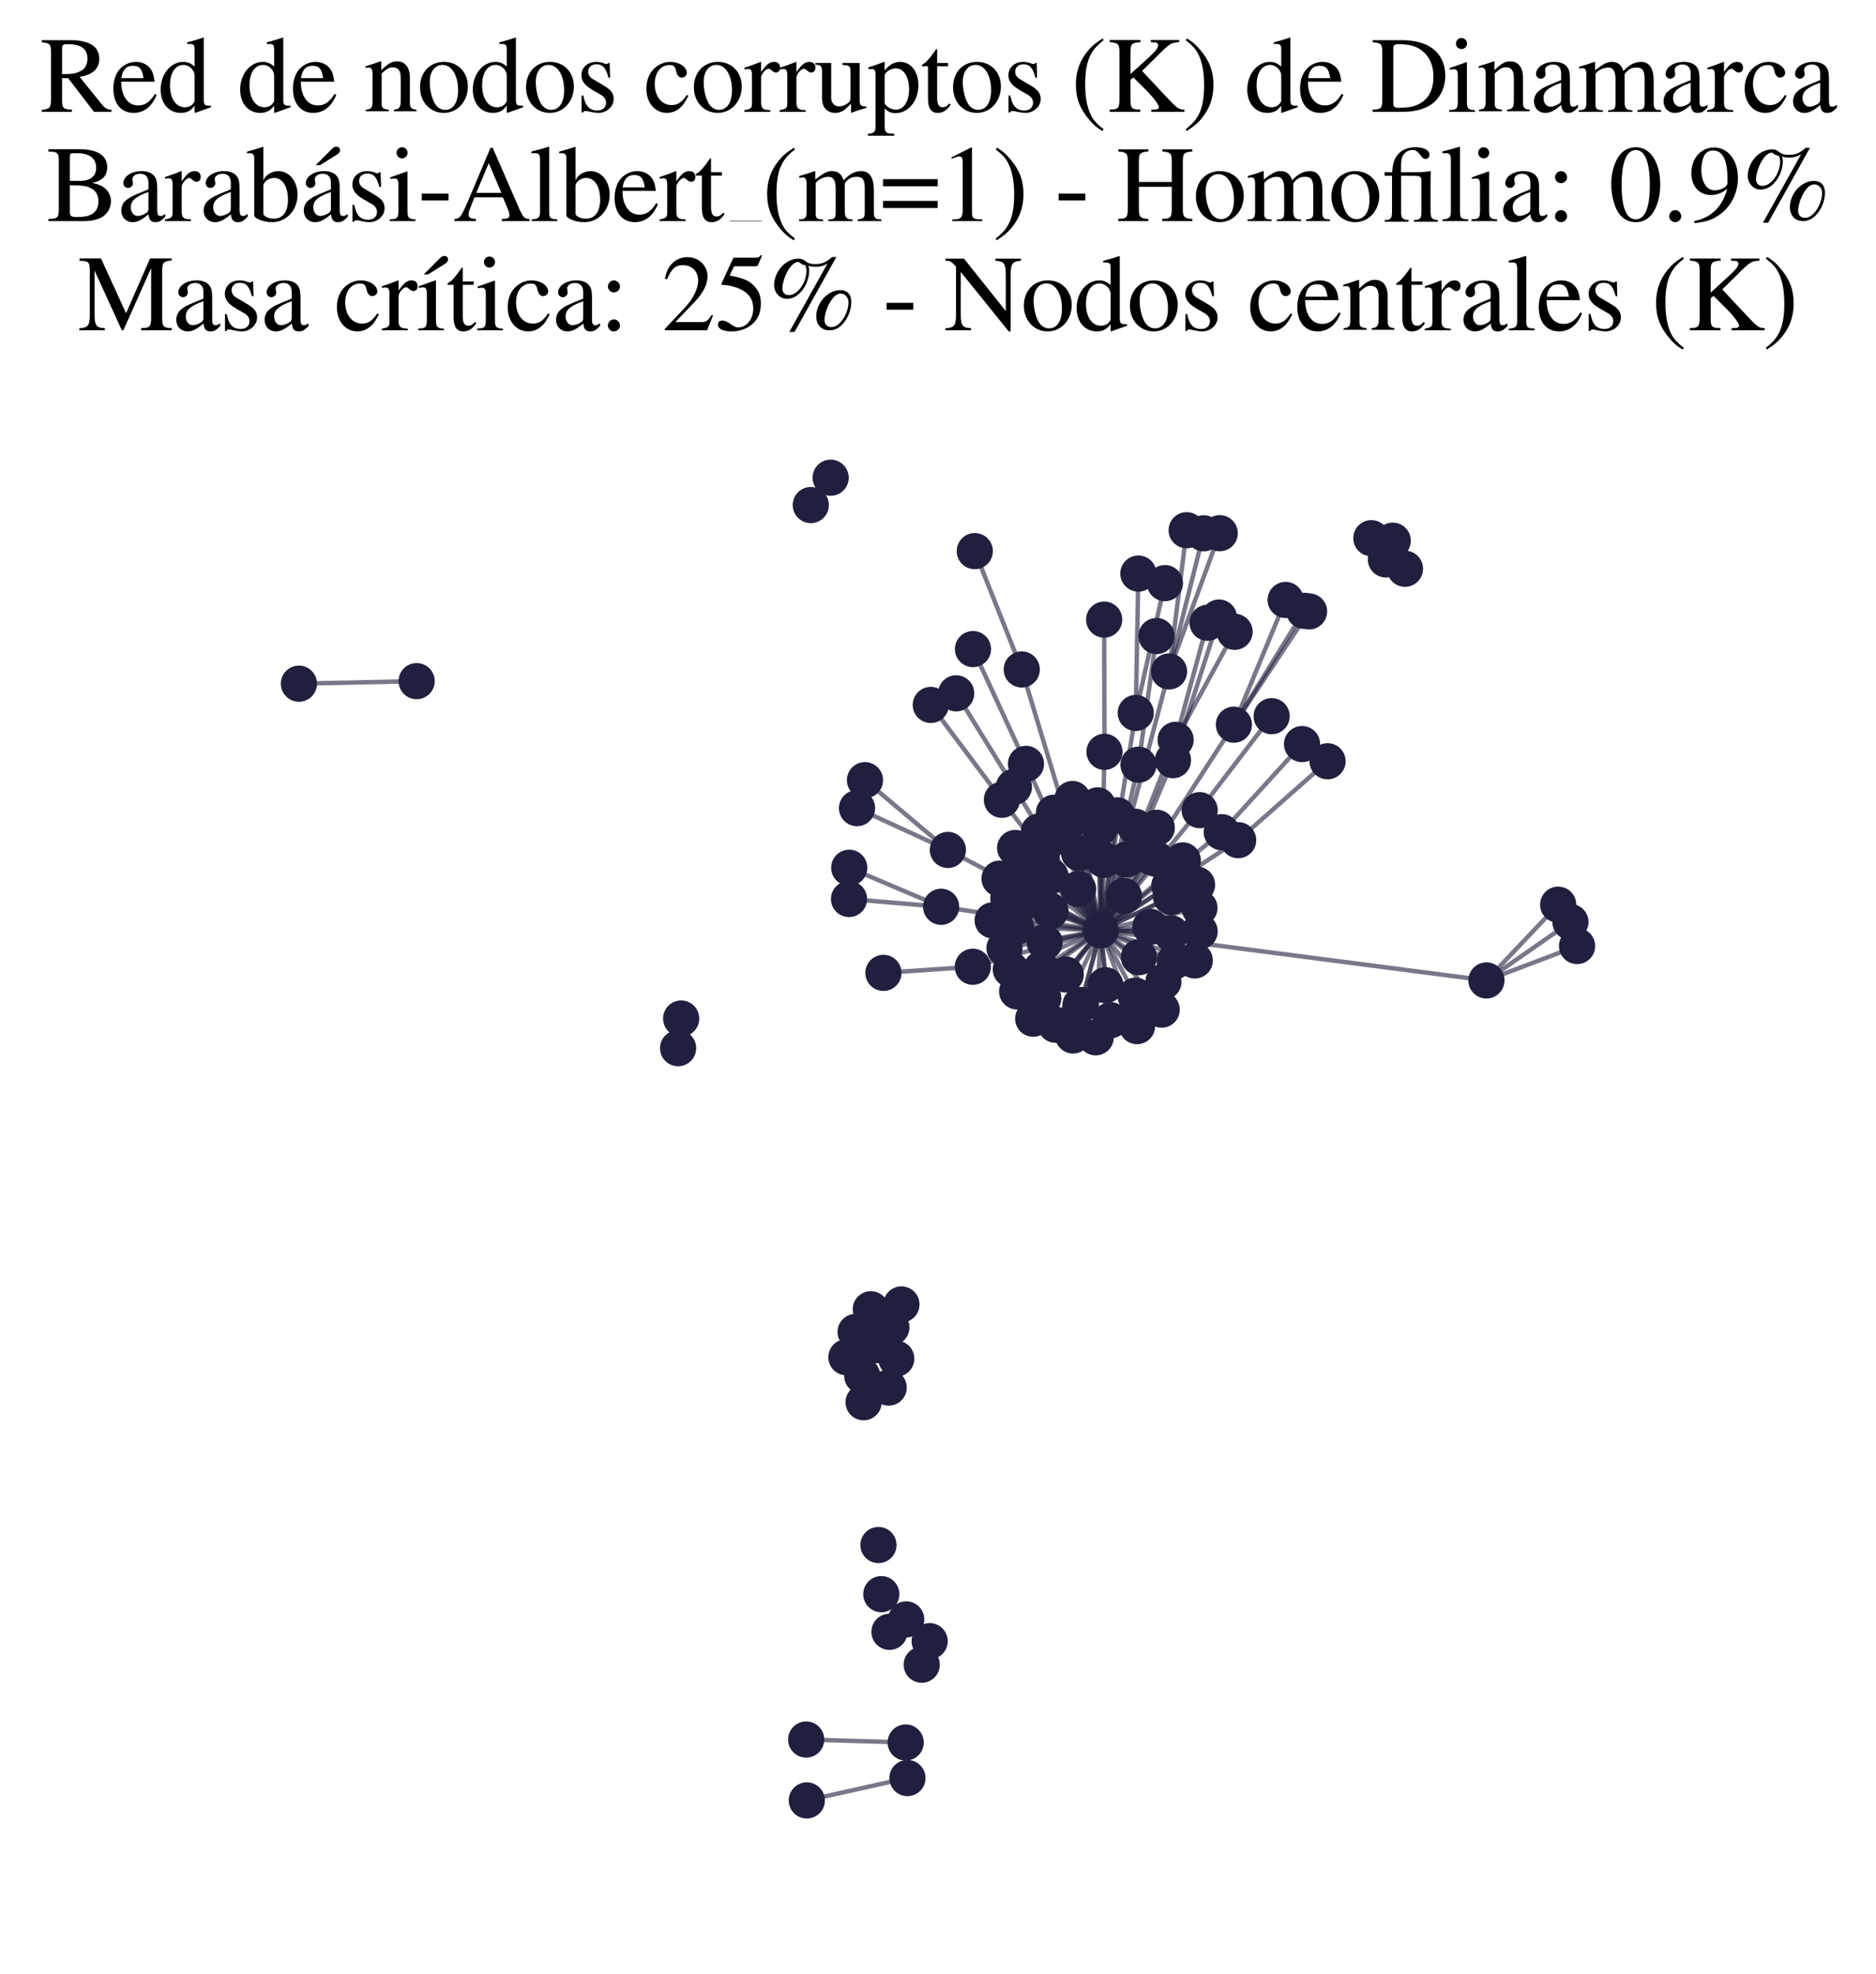 <?xml version="1.0" encoding="utf-8" standalone="no"?>
<!DOCTYPE svg PUBLIC "-//W3C//DTD SVG 1.1//EN"
  "http://www.w3.org/Graphics/SVG/1.1/DTD/svg11.dtd">
<svg xmlns:xlink="http://www.w3.org/1999/xlink" width="169.215pt" height="177.988pt" viewBox="0 0 169.215 177.988" xmlns="http://www.w3.org/2000/svg" version="1.1">
 <defs>
  <style type="text/css">*{stroke-linejoin: round; stroke-linecap: butt}</style>
 </defs>
 <g id="figure_1">
  <g id="patch_1">
   <path d="M 0 177.988 
L 169.215 177.988 
L 169.215 -0 
L 0 -0 
z
" style="fill: #ffffff"/>
  </g>
  <g id="axes_1">
   <g id="LineCollection_1">
    <path d="M 99.283 83.903 
L 92.355 78.407 
" clip-path="url(#p8b43ca7b6d)" style="fill: none; stroke: #201f3d; stroke-opacity: 0.6; stroke-width: 0.4"/>
    <path d="M 99.283 83.903 
L 93.716 74.99 
" clip-path="url(#p8b43ca7b6d)" style="fill: none; stroke: #201f3d; stroke-opacity: 0.6; stroke-width: 0.4"/>
    <path d="M 99.283 83.903 
L 92.543 68.888 
" clip-path="url(#p8b43ca7b6d)" style="fill: none; stroke: #201f3d; stroke-opacity: 0.6; stroke-width: 0.4"/>
    <path d="M 99.283 83.903 
L 96.792 93.378 
" clip-path="url(#p8b43ca7b6d)" style="fill: none; stroke: #201f3d; stroke-opacity: 0.6; stroke-width: 0.4"/>
    <path d="M 99.283 83.903 
L 99.59 77.55 
" clip-path="url(#p8b43ca7b6d)" style="fill: none; stroke: #201f3d; stroke-opacity: 0.6; stroke-width: 0.4"/>
    <path d="M 99.283 83.903 
L 102.561 92.535 
" clip-path="url(#p8b43ca7b6d)" style="fill: none; stroke: #201f3d; stroke-opacity: 0.6; stroke-width: 0.4"/>
    <path d="M 99.283 83.903 
L 84.89 81.773 
" clip-path="url(#p8b43ca7b6d)" style="fill: none; stroke: #201f3d; stroke-opacity: 0.6; stroke-width: 0.4"/>
    <path d="M 99.283 83.903 
L 107.976 79.783 
" clip-path="url(#p8b43ca7b6d)" style="fill: none; stroke: #201f3d; stroke-opacity: 0.6; stroke-width: 0.4"/>
    <path d="M 99.283 83.903 
L 105.445 60.552 
" clip-path="url(#p8b43ca7b6d)" style="fill: none; stroke: #201f3d; stroke-opacity: 0.6; stroke-width: 0.4"/>
    <path d="M 99.283 83.903 
L 99.711 88.847 
" clip-path="url(#p8b43ca7b6d)" style="fill: none; stroke: #201f3d; stroke-opacity: 0.6; stroke-width: 0.4"/>
    <path d="M 99.283 83.903 
L 111.684 75.767 
" clip-path="url(#p8b43ca7b6d)" style="fill: none; stroke: #201f3d; stroke-opacity: 0.6; stroke-width: 0.4"/>
    <path d="M 99.283 83.903 
L 102.692 68.958 
" clip-path="url(#p8b43ca7b6d)" style="fill: none; stroke: #201f3d; stroke-opacity: 0.6; stroke-width: 0.4"/>
    <path d="M 99.283 83.903 
L 99.624 67.799 
" clip-path="url(#p8b43ca7b6d)" style="fill: none; stroke: #201f3d; stroke-opacity: 0.6; stroke-width: 0.4"/>
    <path d="M 99.283 83.903 
L 93.93 87.369 
" clip-path="url(#p8b43ca7b6d)" style="fill: none; stroke: #201f3d; stroke-opacity: 0.6; stroke-width: 0.4"/>
    <path d="M 99.283 83.903 
L 102.444 64.295 
" clip-path="url(#p8b43ca7b6d)" style="fill: none; stroke: #201f3d; stroke-opacity: 0.6; stroke-width: 0.4"/>
    <path d="M 99.283 83.903 
L 111.297 65.35 
" clip-path="url(#p8b43ca7b6d)" style="fill: none; stroke: #201f3d; stroke-opacity: 0.6; stroke-width: 0.4"/>
    <path d="M 99.283 83.903 
L 105.636 84.161 
" clip-path="url(#p8b43ca7b6d)" style="fill: none; stroke: #201f3d; stroke-opacity: 0.6; stroke-width: 0.4"/>
    <path d="M 99.283 83.903 
L 106.042 66.716 
" clip-path="url(#p8b43ca7b6d)" style="fill: none; stroke: #201f3d; stroke-opacity: 0.6; stroke-width: 0.4"/>
    <path d="M 99.283 83.903 
L 90.37 72.125 
" clip-path="url(#p8b43ca7b6d)" style="fill: none; stroke: #201f3d; stroke-opacity: 0.6; stroke-width: 0.4"/>
    <path d="M 99.283 83.903 
L 108.21 73.059 
" clip-path="url(#p8b43ca7b6d)" style="fill: none; stroke: #201f3d; stroke-opacity: 0.6; stroke-width: 0.4"/>
    <path d="M 99.283 83.903 
L 105.47 79.88 
" clip-path="url(#p8b43ca7b6d)" style="fill: none; stroke: #201f3d; stroke-opacity: 0.6; stroke-width: 0.4"/>
    <path d="M 99.283 83.903 
L 103.784 77.266 
" clip-path="url(#p8b43ca7b6d)" style="fill: none; stroke: #201f3d; stroke-opacity: 0.6; stroke-width: 0.4"/>
    <path d="M 99.283 83.903 
L 96.131 87.882 
" clip-path="url(#p8b43ca7b6d)" style="fill: none; stroke: #201f3d; stroke-opacity: 0.6; stroke-width: 0.4"/>
    <path d="M 99.283 83.903 
L 92.163 60.373 
" clip-path="url(#p8b43ca7b6d)" style="fill: none; stroke: #201f3d; stroke-opacity: 0.6; stroke-width: 0.4"/>
    <path d="M 99.283 83.903 
L 107.768 86.613 
" clip-path="url(#p8b43ca7b6d)" style="fill: none; stroke: #201f3d; stroke-opacity: 0.6; stroke-width: 0.4"/>
    <path d="M 99.283 83.903 
L 105.802 68.553 
" clip-path="url(#p8b43ca7b6d)" style="fill: none; stroke: #201f3d; stroke-opacity: 0.6; stroke-width: 0.4"/>
    <path d="M 99.283 83.903 
L 93.194 91.866 
" clip-path="url(#p8b43ca7b6d)" style="fill: none; stroke: #201f3d; stroke-opacity: 0.6; stroke-width: 0.4"/>
    <path d="M 99.283 83.903 
L 102.728 86.32 
" clip-path="url(#p8b43ca7b6d)" style="fill: none; stroke: #201f3d; stroke-opacity: 0.6; stroke-width: 0.4"/>
    <path d="M 99.283 83.903 
L 134.076 88.416 
" clip-path="url(#p8b43ca7b6d)" style="fill: none; stroke: #201f3d; stroke-opacity: 0.6; stroke-width: 0.4"/>
    <path d="M 99.283 83.903 
L 104.941 88.53 
" clip-path="url(#p8b43ca7b6d)" style="fill: none; stroke: #201f3d; stroke-opacity: 0.6; stroke-width: 0.4"/>
    <path d="M 99.283 83.903 
L 87.75 87.182 
" clip-path="url(#p8b43ca7b6d)" style="fill: none; stroke: #201f3d; stroke-opacity: 0.6; stroke-width: 0.4"/>
    <path d="M 99.283 83.903 
L 91.176 87.426 
" clip-path="url(#p8b43ca7b6d)" style="fill: none; stroke: #201f3d; stroke-opacity: 0.6; stroke-width: 0.4"/>
    <path d="M 99.283 83.903 
L 89.537 82.996 
" clip-path="url(#p8b43ca7b6d)" style="fill: none; stroke: #201f3d; stroke-opacity: 0.6; stroke-width: 0.4"/>
    <path d="M 99.283 83.903 
L 91.457 70.961 
" clip-path="url(#p8b43ca7b6d)" style="fill: none; stroke: #201f3d; stroke-opacity: 0.6; stroke-width: 0.4"/>
    <path d="M 99.283 83.903 
L 90.158 79.234 
" clip-path="url(#p8b43ca7b6d)" style="fill: none; stroke: #201f3d; stroke-opacity: 0.6; stroke-width: 0.4"/>
    <path d="M 99.283 83.903 
L 100.18 92.002 
" clip-path="url(#p8b43ca7b6d)" style="fill: none; stroke: #201f3d; stroke-opacity: 0.6; stroke-width: 0.4"/>
    <path d="M 99.283 83.903 
L 92.902 81.191 
" clip-path="url(#p8b43ca7b6d)" style="fill: none; stroke: #201f3d; stroke-opacity: 0.6; stroke-width: 0.4"/>
    <path d="M 99.283 83.903 
L 94.225 84.975 
" clip-path="url(#p8b43ca7b6d)" style="fill: none; stroke: #201f3d; stroke-opacity: 0.6; stroke-width: 0.4"/>
    <path d="M 99.283 83.903 
L 93.976 77.108 
" clip-path="url(#p8b43ca7b6d)" style="fill: none; stroke: #201f3d; stroke-opacity: 0.6; stroke-width: 0.4"/>
    <path d="M 99.283 83.903 
L 85.498 76.647 
" clip-path="url(#p8b43ca7b6d)" style="fill: none; stroke: #201f3d; stroke-opacity: 0.6; stroke-width: 0.4"/>
    <path d="M 99.283 83.903 
L 91.745 89.407 
" clip-path="url(#p8b43ca7b6d)" style="fill: none; stroke: #201f3d; stroke-opacity: 0.6; stroke-width: 0.4"/>
    <path d="M 99.283 83.903 
L 110.203 75.047 
" clip-path="url(#p8b43ca7b6d)" style="fill: none; stroke: #201f3d; stroke-opacity: 0.6; stroke-width: 0.4"/>
    <path d="M 99.283 83.903 
L 103.762 83.584 
" clip-path="url(#p8b43ca7b6d)" style="fill: none; stroke: #201f3d; stroke-opacity: 0.6; stroke-width: 0.4"/>
    <path d="M 99.283 83.903 
L 99.203 74.676 
" clip-path="url(#p8b43ca7b6d)" style="fill: none; stroke: #201f3d; stroke-opacity: 0.6; stroke-width: 0.4"/>
    <path d="M 99.283 83.903 
L 104.339 74.649 
" clip-path="url(#p8b43ca7b6d)" style="fill: none; stroke: #201f3d; stroke-opacity: 0.6; stroke-width: 0.4"/>
    <path d="M 99.283 83.903 
L 90.604 85.508 
" clip-path="url(#p8b43ca7b6d)" style="fill: none; stroke: #201f3d; stroke-opacity: 0.6; stroke-width: 0.4"/>
    <path d="M 99.283 83.903 
L 106.69 77.59 
" clip-path="url(#p8b43ca7b6d)" style="fill: none; stroke: #201f3d; stroke-opacity: 0.6; stroke-width: 0.4"/>
    <path d="M 99.283 83.903 
L 94.758 82.153 
" clip-path="url(#p8b43ca7b6d)" style="fill: none; stroke: #201f3d; stroke-opacity: 0.6; stroke-width: 0.4"/>
    <path d="M 99.283 83.903 
L 96.739 72.052 
" clip-path="url(#p8b43ca7b6d)" style="fill: none; stroke: #201f3d; stroke-opacity: 0.6; stroke-width: 0.4"/>
    <path d="M 99.283 83.903 
L 100.769 73.528 
" clip-path="url(#p8b43ca7b6d)" style="fill: none; stroke: #201f3d; stroke-opacity: 0.6; stroke-width: 0.4"/>
    <path d="M 99.283 83.903 
L 95.925 75.459 
" clip-path="url(#p8b43ca7b6d)" style="fill: none; stroke: #201f3d; stroke-opacity: 0.6; stroke-width: 0.4"/>
    <path d="M 99.283 83.903 
L 97.333 76.93 
" clip-path="url(#p8b43ca7b6d)" style="fill: none; stroke: #201f3d; stroke-opacity: 0.6; stroke-width: 0.4"/>
    <path d="M 99.283 83.903 
L 105.954 86.687 
" clip-path="url(#p8b43ca7b6d)" style="fill: none; stroke: #201f3d; stroke-opacity: 0.6; stroke-width: 0.4"/>
    <path d="M 99.283 83.903 
L 104.24 77.442 
" clip-path="url(#p8b43ca7b6d)" style="fill: none; stroke: #201f3d; stroke-opacity: 0.6; stroke-width: 0.4"/>
    <path d="M 99.283 83.903 
L 99.006 72.629 
" clip-path="url(#p8b43ca7b6d)" style="fill: none; stroke: #201f3d; stroke-opacity: 0.6; stroke-width: 0.4"/>
    <path d="M 99.283 83.903 
L 108.192 81.875 
" clip-path="url(#p8b43ca7b6d)" style="fill: none; stroke: #201f3d; stroke-opacity: 0.6; stroke-width: 0.4"/>
    <path d="M 99.283 83.903 
L 95.22 92.411 
" clip-path="url(#p8b43ca7b6d)" style="fill: none; stroke: #201f3d; stroke-opacity: 0.6; stroke-width: 0.4"/>
    <path d="M 99.283 83.903 
L 97.461 90.627 
" clip-path="url(#p8b43ca7b6d)" style="fill: none; stroke: #201f3d; stroke-opacity: 0.6; stroke-width: 0.4"/>
    <path d="M 99.283 83.903 
L 102.387 74.549 
" clip-path="url(#p8b43ca7b6d)" style="fill: none; stroke: #201f3d; stroke-opacity: 0.6; stroke-width: 0.4"/>
    <path d="M 99.283 83.903 
L 90.953 81.008 
" clip-path="url(#p8b43ca7b6d)" style="fill: none; stroke: #201f3d; stroke-opacity: 0.6; stroke-width: 0.4"/>
    <path d="M 99.283 83.903 
L 104.784 91.049 
" clip-path="url(#p8b43ca7b6d)" style="fill: none; stroke: #201f3d; stroke-opacity: 0.6; stroke-width: 0.4"/>
    <path d="M 99.283 83.903 
L 91.566 76.469 
" clip-path="url(#p8b43ca7b6d)" style="fill: none; stroke: #201f3d; stroke-opacity: 0.6; stroke-width: 0.4"/>
    <path d="M 99.283 83.903 
L 105.63 80.891 
" clip-path="url(#p8b43ca7b6d)" style="fill: none; stroke: #201f3d; stroke-opacity: 0.6; stroke-width: 0.4"/>
    <path d="M 99.283 83.903 
L 95.066 73.29 
" clip-path="url(#p8b43ca7b6d)" style="fill: none; stroke: #201f3d; stroke-opacity: 0.6; stroke-width: 0.4"/>
    <path d="M 99.283 83.903 
L 101.382 80.802 
" clip-path="url(#p8b43ca7b6d)" style="fill: none; stroke: #201f3d; stroke-opacity: 0.6; stroke-width: 0.4"/>
    <path d="M 99.283 83.903 
L 97.249 80.172 
" clip-path="url(#p8b43ca7b6d)" style="fill: none; stroke: #201f3d; stroke-opacity: 0.6; stroke-width: 0.4"/>
    <path d="M 99.283 83.903 
L 94.757 79.011 
" clip-path="url(#p8b43ca7b6d)" style="fill: none; stroke: #201f3d; stroke-opacity: 0.6; stroke-width: 0.4"/>
    <path d="M 99.283 83.903 
L 102.422 89.788 
" clip-path="url(#p8b43ca7b6d)" style="fill: none; stroke: #201f3d; stroke-opacity: 0.6; stroke-width: 0.4"/>
    <path d="M 99.283 83.903 
L 97.277 73.594 
" clip-path="url(#p8b43ca7b6d)" style="fill: none; stroke: #201f3d; stroke-opacity: 0.6; stroke-width: 0.4"/>
    <path d="M 99.283 83.903 
L 108.208 83.995 
" clip-path="url(#p8b43ca7b6d)" style="fill: none; stroke: #201f3d; stroke-opacity: 0.6; stroke-width: 0.4"/>
    <path d="M 99.283 83.903 
L 101.631 77.507 
" clip-path="url(#p8b43ca7b6d)" style="fill: none; stroke: #201f3d; stroke-opacity: 0.6; stroke-width: 0.4"/>
    <path d="M 99.283 83.903 
L 94.104 90.02 
" clip-path="url(#p8b43ca7b6d)" style="fill: none; stroke: #201f3d; stroke-opacity: 0.6; stroke-width: 0.4"/>
    <path d="M 99.283 83.903 
L 91.646 83.612 
" clip-path="url(#p8b43ca7b6d)" style="fill: none; stroke: #201f3d; stroke-opacity: 0.6; stroke-width: 0.4"/>
    <path d="M 99.283 83.903 
L 98.835 93.543 
" clip-path="url(#p8b43ca7b6d)" style="fill: none; stroke: #201f3d; stroke-opacity: 0.6; stroke-width: 0.4"/>
    <path d="M 140.547 81.583 
L 134.076 88.416 
" clip-path="url(#p8b43ca7b6d)" style="fill: none; stroke: #201f3d; stroke-opacity: 0.6; stroke-width: 0.4"/>
    <path d="M 114.702 64.587 
L 108.21 73.059 
" clip-path="url(#p8b43ca7b6d)" style="fill: none; stroke: #201f3d; stroke-opacity: 0.6; stroke-width: 0.4"/>
    <path d="M 72.774 162.361 
L 81.852 160.343 
" clip-path="url(#p8b43ca7b6d)" style="fill: none; stroke: #201f3d; stroke-opacity: 0.6; stroke-width: 0.4"/>
    <path d="M 92.543 68.888 
L 87.764 58.535 
" clip-path="url(#p8b43ca7b6d)" style="fill: none; stroke: #201f3d; stroke-opacity: 0.6; stroke-width: 0.4"/>
    <path d="M 142.252 85.312 
L 134.076 88.416 
" clip-path="url(#p8b43ca7b6d)" style="fill: none; stroke: #201f3d; stroke-opacity: 0.6; stroke-width: 0.4"/>
    <path d="M 84.89 81.773 
L 76.582 81.072 
" clip-path="url(#p8b43ca7b6d)" style="fill: none; stroke: #201f3d; stroke-opacity: 0.6; stroke-width: 0.4"/>
    <path d="M 84.89 81.773 
L 76.601 78.254 
" clip-path="url(#p8b43ca7b6d)" style="fill: none; stroke: #201f3d; stroke-opacity: 0.6; stroke-width: 0.4"/>
    <path d="M 117.64 55.084 
L 111.297 65.35 
" clip-path="url(#p8b43ca7b6d)" style="fill: none; stroke: #201f3d; stroke-opacity: 0.6; stroke-width: 0.4"/>
    <path d="M 105.445 60.552 
L 108.572 48.094 
" clip-path="url(#p8b43ca7b6d)" style="fill: none; stroke: #201f3d; stroke-opacity: 0.6; stroke-width: 0.4"/>
    <path d="M 105.445 60.552 
L 110.019 48.084 
" clip-path="url(#p8b43ca7b6d)" style="fill: none; stroke: #201f3d; stroke-opacity: 0.6; stroke-width: 0.4"/>
    <path d="M 105.445 60.552 
L 107.037 47.815 
" clip-path="url(#p8b43ca7b6d)" style="fill: none; stroke: #201f3d; stroke-opacity: 0.6; stroke-width: 0.4"/>
    <path d="M 115.964 54.105 
L 111.297 65.35 
" clip-path="url(#p8b43ca7b6d)" style="fill: none; stroke: #201f3d; stroke-opacity: 0.6; stroke-width: 0.4"/>
    <path d="M 111.684 75.767 
L 119.746 68.651 
" clip-path="url(#p8b43ca7b6d)" style="fill: none; stroke: #201f3d; stroke-opacity: 0.6; stroke-width: 0.4"/>
    <path d="M 102.692 68.958 
L 104.315 57.361 
" clip-path="url(#p8b43ca7b6d)" style="fill: none; stroke: #201f3d; stroke-opacity: 0.6; stroke-width: 0.4"/>
    <path d="M 99.624 67.799 
L 99.596 55.875 
" clip-path="url(#p8b43ca7b6d)" style="fill: none; stroke: #201f3d; stroke-opacity: 0.6; stroke-width: 0.4"/>
    <path d="M 117.444 67.102 
L 110.203 75.047 
" clip-path="url(#p8b43ca7b6d)" style="fill: none; stroke: #201f3d; stroke-opacity: 0.6; stroke-width: 0.4"/>
    <path d="M 109.951 55.69 
L 105.802 68.553 
" clip-path="url(#p8b43ca7b6d)" style="fill: none; stroke: #201f3d; stroke-opacity: 0.6; stroke-width: 0.4"/>
    <path d="M 78.02 70.355 
L 85.498 76.647 
" clip-path="url(#p8b43ca7b6d)" style="fill: none; stroke: #201f3d; stroke-opacity: 0.6; stroke-width: 0.4"/>
    <path d="M 102.444 64.295 
L 105.078 52.586 
" clip-path="url(#p8b43ca7b6d)" style="fill: none; stroke: #201f3d; stroke-opacity: 0.6; stroke-width: 0.4"/>
    <path d="M 102.444 64.295 
L 102.681 51.724 
" clip-path="url(#p8b43ca7b6d)" style="fill: none; stroke: #201f3d; stroke-opacity: 0.6; stroke-width: 0.4"/>
    <path d="M 111.297 65.35 
L 118.077 55.136 
" clip-path="url(#p8b43ca7b6d)" style="fill: none; stroke: #201f3d; stroke-opacity: 0.6; stroke-width: 0.4"/>
    <path d="M 106.042 66.716 
L 111.361 56.976 
" clip-path="url(#p8b43ca7b6d)" style="fill: none; stroke: #201f3d; stroke-opacity: 0.6; stroke-width: 0.4"/>
    <path d="M 106.042 66.716 
L 108.924 56.16 
" clip-path="url(#p8b43ca7b6d)" style="fill: none; stroke: #201f3d; stroke-opacity: 0.6; stroke-width: 0.4"/>
    <path d="M 37.581 61.425 
L 26.963 61.653 
" clip-path="url(#p8b43ca7b6d)" style="fill: none; stroke: #201f3d; stroke-opacity: 0.6; stroke-width: 0.4"/>
    <path d="M 90.37 72.125 
L 83.957 63.571 
" clip-path="url(#p8b43ca7b6d)" style="fill: none; stroke: #201f3d; stroke-opacity: 0.6; stroke-width: 0.4"/>
    <path d="M 86.247 62.525 
L 91.457 70.961 
" clip-path="url(#p8b43ca7b6d)" style="fill: none; stroke: #201f3d; stroke-opacity: 0.6; stroke-width: 0.4"/>
    <path d="M 92.163 60.373 
L 87.926 49.7 
" clip-path="url(#p8b43ca7b6d)" style="fill: none; stroke: #201f3d; stroke-opacity: 0.6; stroke-width: 0.4"/>
    <path d="M 72.717 156.87 
L 81.692 157.138 
" clip-path="url(#p8b43ca7b6d)" style="fill: none; stroke: #201f3d; stroke-opacity: 0.6; stroke-width: 0.4"/>
    <path d="M 134.076 88.416 
L 141.654 83.149 
" clip-path="url(#p8b43ca7b6d)" style="fill: none; stroke: #201f3d; stroke-opacity: 0.6; stroke-width: 0.4"/>
    <path d="M 87.75 87.182 
L 79.685 87.733 
" clip-path="url(#p8b43ca7b6d)" style="fill: none; stroke: #201f3d; stroke-opacity: 0.6; stroke-width: 0.4"/>
    <path d="M 85.498 76.647 
L 77.304 72.877 
" clip-path="url(#p8b43ca7b6d)" style="fill: none; stroke: #201f3d; stroke-opacity: 0.6; stroke-width: 0.4"/>
   </g>
   <g id="PathCollection_1">
    <defs>
     <path id="m89573e68e6" d="M 0 1.581 
C 0.419 1.581 0.822 1.415 1.118 1.118 
C 1.415 0.822 1.581 0.419 1.581 0 
C 1.581 -0.419 1.415 -0.822 1.118 -1.118 
C 0.822 -1.415 0.419 -1.581 0 -1.581 
C -0.419 -1.581 -0.822 -1.415 -1.118 -1.118 
C -1.415 -0.822 -1.581 -0.419 -1.581 0 
C -1.581 0.419 -1.415 0.822 -1.118 1.118 
C -0.822 1.415 -0.419 1.581 0 1.581 
z
" style="stroke: #201f3d; stroke-width: 0.1"/>
    </defs>
    <g clip-path="url(#p8b43ca7b6d)">
     <use xlink:href="#m89573e68e6" x="101.631" y="77.507" style="fill: #201f3d; stroke: #201f3d; stroke-width: 0.1"/>
     <use xlink:href="#m89573e68e6" x="108.572" y="48.094" style="fill: #201f3d; stroke: #201f3d; stroke-width: 0.1"/>
     <use xlink:href="#m89573e68e6" x="104.24" y="77.442" style="fill: #201f3d; stroke: #201f3d; stroke-width: 0.1"/>
     <use xlink:href="#m89573e68e6" x="108.21" y="73.059" style="fill: #201f3d; stroke: #201f3d; stroke-width: 0.1"/>
     <use xlink:href="#m89573e68e6" x="105.47" y="79.88" style="fill: #201f3d; stroke: #201f3d; stroke-width: 0.1"/>
     <use xlink:href="#m89573e68e6" x="94.757" y="79.011" style="fill: #201f3d; stroke: #201f3d; stroke-width: 0.1"/>
     <use xlink:href="#m89573e68e6" x="91.745" y="89.407" style="fill: #201f3d; stroke: #201f3d; stroke-width: 0.1"/>
     <use xlink:href="#m89573e68e6" x="96.739" y="72.052" style="fill: #201f3d; stroke: #201f3d; stroke-width: 0.1"/>
     <use xlink:href="#m89573e68e6" x="95.925" y="75.459" style="fill: #201f3d; stroke: #201f3d; stroke-width: 0.1"/>
     <use xlink:href="#m89573e68e6" x="80.842" y="122.523" style="fill: #201f3d; stroke: #201f3d; stroke-width: 0.1"/>
     <use xlink:href="#m89573e68e6" x="37.581" y="61.425" style="fill: #201f3d; stroke: #201f3d; stroke-width: 0.1"/>
     <use xlink:href="#m89573e68e6" x="72.774" y="162.361" style="fill: #201f3d; stroke: #201f3d; stroke-width: 0.1"/>
     <use xlink:href="#m89573e68e6" x="105.954" y="86.687" style="fill: #201f3d; stroke: #201f3d; stroke-width: 0.1"/>
     <use xlink:href="#m89573e68e6" x="76.346" y="122.393" style="fill: #201f3d; stroke: #201f3d; stroke-width: 0.1"/>
     <use xlink:href="#m89573e68e6" x="109.951" y="55.69" style="fill: #201f3d; stroke: #201f3d; stroke-width: 0.1"/>
     <use xlink:href="#m89573e68e6" x="140.547" y="81.583" style="fill: #201f3d; stroke: #201f3d; stroke-width: 0.1"/>
     <use xlink:href="#m89573e68e6" x="79.685" y="87.733" style="fill: #201f3d; stroke: #201f3d; stroke-width: 0.1"/>
     <use xlink:href="#m89573e68e6" x="83.957" y="63.571" style="fill: #201f3d; stroke: #201f3d; stroke-width: 0.1"/>
     <use xlink:href="#m89573e68e6" x="87.764" y="58.535" style="fill: #201f3d; stroke: #201f3d; stroke-width: 0.1"/>
     <use xlink:href="#m89573e68e6" x="78.549" y="118.065" style="fill: #201f3d; stroke: #201f3d; stroke-width: 0.1"/>
     <use xlink:href="#m89573e68e6" x="115.964" y="54.105" style="fill: #201f3d; stroke: #201f3d; stroke-width: 0.1"/>
     <use xlink:href="#m89573e68e6" x="102.561" y="92.535" style="fill: #201f3d; stroke: #201f3d; stroke-width: 0.1"/>
     <use xlink:href="#m89573e68e6" x="107.768" y="86.613" style="fill: #201f3d; stroke: #201f3d; stroke-width: 0.1"/>
     <use xlink:href="#m89573e68e6" x="86.247" y="62.525" style="fill: #201f3d; stroke: #201f3d; stroke-width: 0.1"/>
     <use xlink:href="#m89573e68e6" x="77.304" y="72.877" style="fill: #201f3d; stroke: #201f3d; stroke-width: 0.1"/>
     <use xlink:href="#m89573e68e6" x="94.225" y="84.975" style="fill: #201f3d; stroke: #201f3d; stroke-width: 0.1"/>
     <use xlink:href="#m89573e68e6" x="100.18" y="92.002" style="fill: #201f3d; stroke: #201f3d; stroke-width: 0.1"/>
     <use xlink:href="#m89573e68e6" x="85.498" y="76.647" style="fill: #201f3d; stroke: #201f3d; stroke-width: 0.1"/>
     <use xlink:href="#m89573e68e6" x="98.835" y="93.543" style="fill: #201f3d; stroke: #201f3d; stroke-width: 0.1"/>
     <use xlink:href="#m89573e68e6" x="104.941" y="88.53" style="fill: #201f3d; stroke: #201f3d; stroke-width: 0.1"/>
     <use xlink:href="#m89573e68e6" x="93.194" y="91.866" style="fill: #201f3d; stroke: #201f3d; stroke-width: 0.1"/>
     <use xlink:href="#m89573e68e6" x="80.402" y="119.704" style="fill: #201f3d; stroke: #201f3d; stroke-width: 0.1"/>
     <use xlink:href="#m89573e68e6" x="102.444" y="64.295" style="fill: #201f3d; stroke: #201f3d; stroke-width: 0.1"/>
     <use xlink:href="#m89573e68e6" x="125.007" y="50.45" style="fill: #201f3d; stroke: #201f3d; stroke-width: 0.1"/>
     <use xlink:href="#m89573e68e6" x="105.802" y="68.553" style="fill: #201f3d; stroke: #201f3d; stroke-width: 0.1"/>
     <use xlink:href="#m89573e68e6" x="73.134" y="45.545" style="fill: #201f3d; stroke: #201f3d; stroke-width: 0.1"/>
     <use xlink:href="#m89573e68e6" x="81.852" y="160.343" style="fill: #201f3d; stroke: #201f3d; stroke-width: 0.1"/>
     <use xlink:href="#m89573e68e6" x="99.596" y="55.875" style="fill: #201f3d; stroke: #201f3d; stroke-width: 0.1"/>
     <use xlink:href="#m89573e68e6" x="102.692" y="68.958" style="fill: #201f3d; stroke: #201f3d; stroke-width: 0.1"/>
     <use xlink:href="#m89573e68e6" x="61.165" y="94.525" style="fill: #201f3d; stroke: #201f3d; stroke-width: 0.1"/>
     <use xlink:href="#m89573e68e6" x="99.203" y="74.676" style="fill: #201f3d; stroke: #201f3d; stroke-width: 0.1"/>
     <use xlink:href="#m89573e68e6" x="126.73" y="51.29" style="fill: #201f3d; stroke: #201f3d; stroke-width: 0.1"/>
     <use xlink:href="#m89573e68e6" x="76.582" y="81.072" style="fill: #201f3d; stroke: #201f3d; stroke-width: 0.1"/>
     <use xlink:href="#m89573e68e6" x="134.076" y="88.416" style="fill: #201f3d; stroke: #201f3d; stroke-width: 0.1"/>
     <use xlink:href="#m89573e68e6" x="93.716" y="74.99" style="fill: #201f3d; stroke: #201f3d; stroke-width: 0.1"/>
     <use xlink:href="#m89573e68e6" x="61.441" y="91.852" style="fill: #201f3d; stroke: #201f3d; stroke-width: 0.1"/>
     <use xlink:href="#m89573e68e6" x="92.355" y="78.407" style="fill: #201f3d; stroke: #201f3d; stroke-width: 0.1"/>
     <use xlink:href="#m89573e68e6" x="105.63" y="80.891" style="fill: #201f3d; stroke: #201f3d; stroke-width: 0.1"/>
     <use xlink:href="#m89573e68e6" x="105.636" y="84.161" style="fill: #201f3d; stroke: #201f3d; stroke-width: 0.1"/>
     <use xlink:href="#m89573e68e6" x="125.625" y="48.758" style="fill: #201f3d; stroke: #201f3d; stroke-width: 0.1"/>
     <use xlink:href="#m89573e68e6" x="92.543" y="68.888" style="fill: #201f3d; stroke: #201f3d; stroke-width: 0.1"/>
     <use xlink:href="#m89573e68e6" x="107.037" y="47.815" style="fill: #201f3d; stroke: #201f3d; stroke-width: 0.1"/>
     <use xlink:href="#m89573e68e6" x="74.924" y="43.08" style="fill: #201f3d; stroke: #201f3d; stroke-width: 0.1"/>
     <use xlink:href="#m89573e68e6" x="101.382" y="80.802" style="fill: #201f3d; stroke: #201f3d; stroke-width: 0.1"/>
     <use xlink:href="#m89573e68e6" x="111.684" y="75.767" style="fill: #201f3d; stroke: #201f3d; stroke-width: 0.1"/>
     <use xlink:href="#m89573e68e6" x="97.277" y="73.594" style="fill: #201f3d; stroke: #201f3d; stroke-width: 0.1"/>
     <use xlink:href="#m89573e68e6" x="80.23" y="147.157" style="fill: #201f3d; stroke: #201f3d; stroke-width: 0.1"/>
     <use xlink:href="#m89573e68e6" x="87.75" y="87.182" style="fill: #201f3d; stroke: #201f3d; stroke-width: 0.1"/>
     <use xlink:href="#m89573e68e6" x="95.22" y="92.411" style="fill: #201f3d; stroke: #201f3d; stroke-width: 0.1"/>
     <use xlink:href="#m89573e68e6" x="96.792" y="93.378" style="fill: #201f3d; stroke: #201f3d; stroke-width: 0.1"/>
     <use xlink:href="#m89573e68e6" x="141.654" y="83.149" style="fill: #201f3d; stroke: #201f3d; stroke-width: 0.1"/>
     <use xlink:href="#m89573e68e6" x="110.019" y="48.084" style="fill: #201f3d; stroke: #201f3d; stroke-width: 0.1"/>
     <use xlink:href="#m89573e68e6" x="78.02" y="70.355" style="fill: #201f3d; stroke: #201f3d; stroke-width: 0.1"/>
     <use xlink:href="#m89573e68e6" x="89.537" y="82.996" style="fill: #201f3d; stroke: #201f3d; stroke-width: 0.1"/>
     <use xlink:href="#m89573e68e6" x="83.139" y="150.123" style="fill: #201f3d; stroke: #201f3d; stroke-width: 0.1"/>
     <use xlink:href="#m89573e68e6" x="103.784" y="77.266" style="fill: #201f3d; stroke: #201f3d; stroke-width: 0.1"/>
     <use xlink:href="#m89573e68e6" x="99.624" y="67.799" style="fill: #201f3d; stroke: #201f3d; stroke-width: 0.1"/>
     <use xlink:href="#m89573e68e6" x="110.203" y="75.047" style="fill: #201f3d; stroke: #201f3d; stroke-width: 0.1"/>
     <use xlink:href="#m89573e68e6" x="103.762" y="83.584" style="fill: #201f3d; stroke: #201f3d; stroke-width: 0.1"/>
     <use xlink:href="#m89573e68e6" x="102.422" y="89.788" style="fill: #201f3d; stroke: #201f3d; stroke-width: 0.1"/>
     <use xlink:href="#m89573e68e6" x="100.769" y="73.528" style="fill: #201f3d; stroke: #201f3d; stroke-width: 0.1"/>
     <use xlink:href="#m89573e68e6" x="90.158" y="79.234" style="fill: #201f3d; stroke: #201f3d; stroke-width: 0.1"/>
     <use xlink:href="#m89573e68e6" x="97.333" y="76.93" style="fill: #201f3d; stroke: #201f3d; stroke-width: 0.1"/>
     <use xlink:href="#m89573e68e6" x="90.37" y="72.125" style="fill: #201f3d; stroke: #201f3d; stroke-width: 0.1"/>
     <use xlink:href="#m89573e68e6" x="91.457" y="70.961" style="fill: #201f3d; stroke: #201f3d; stroke-width: 0.1"/>
     <use xlink:href="#m89573e68e6" x="111.297" y="65.35" style="fill: #201f3d; stroke: #201f3d; stroke-width: 0.1"/>
     <use xlink:href="#m89573e68e6" x="99.006" y="72.629" style="fill: #201f3d; stroke: #201f3d; stroke-width: 0.1"/>
     <use xlink:href="#m89573e68e6" x="91.176" y="87.426" style="fill: #201f3d; stroke: #201f3d; stroke-width: 0.1"/>
     <use xlink:href="#m89573e68e6" x="108.208" y="83.995" style="fill: #201f3d; stroke: #201f3d; stroke-width: 0.1"/>
     <use xlink:href="#m89573e68e6" x="78.998" y="121.311" style="fill: #201f3d; stroke: #201f3d; stroke-width: 0.1"/>
     <use xlink:href="#m89573e68e6" x="77.776" y="124.075" style="fill: #201f3d; stroke: #201f3d; stroke-width: 0.1"/>
     <use xlink:href="#m89573e68e6" x="104.339" y="74.649" style="fill: #201f3d; stroke: #201f3d; stroke-width: 0.1"/>
     <use xlink:href="#m89573e68e6" x="90.953" y="81.008" style="fill: #201f3d; stroke: #201f3d; stroke-width: 0.1"/>
     <use xlink:href="#m89573e68e6" x="107.976" y="79.783" style="fill: #201f3d; stroke: #201f3d; stroke-width: 0.1"/>
     <use xlink:href="#m89573e68e6" x="77.896" y="126.453" style="fill: #201f3d; stroke: #201f3d; stroke-width: 0.1"/>
     <use xlink:href="#m89573e68e6" x="72.717" y="156.87" style="fill: #201f3d; stroke: #201f3d; stroke-width: 0.1"/>
     <use xlink:href="#m89573e68e6" x="91.646" y="83.612" style="fill: #201f3d; stroke: #201f3d; stroke-width: 0.1"/>
     <use xlink:href="#m89573e68e6" x="81.308" y="117.636" style="fill: #201f3d; stroke: #201f3d; stroke-width: 0.1"/>
     <use xlink:href="#m89573e68e6" x="92.902" y="81.191" style="fill: #201f3d; stroke: #201f3d; stroke-width: 0.1"/>
     <use xlink:href="#m89573e68e6" x="90.604" y="85.508" style="fill: #201f3d; stroke: #201f3d; stroke-width: 0.1"/>
     <use xlink:href="#m89573e68e6" x="108.924" y="56.16" style="fill: #201f3d; stroke: #201f3d; stroke-width: 0.1"/>
     <use xlink:href="#m89573e68e6" x="104.315" y="57.361" style="fill: #201f3d; stroke: #201f3d; stroke-width: 0.1"/>
     <use xlink:href="#m89573e68e6" x="26.963" y="61.653" style="fill: #201f3d; stroke: #201f3d; stroke-width: 0.1"/>
     <use xlink:href="#m89573e68e6" x="76.601" y="78.254" style="fill: #201f3d; stroke: #201f3d; stroke-width: 0.1"/>
     <use xlink:href="#m89573e68e6" x="94.104" y="90.02" style="fill: #201f3d; stroke: #201f3d; stroke-width: 0.1"/>
     <use xlink:href="#m89573e68e6" x="92.163" y="60.373" style="fill: #201f3d; stroke: #201f3d; stroke-width: 0.1"/>
     <use xlink:href="#m89573e68e6" x="79.494" y="143.76" style="fill: #201f3d; stroke: #201f3d; stroke-width: 0.1"/>
     <use xlink:href="#m89573e68e6" x="102.681" y="51.724" style="fill: #201f3d; stroke: #201f3d; stroke-width: 0.1"/>
     <use xlink:href="#m89573e68e6" x="96.131" y="87.882" style="fill: #201f3d; stroke: #201f3d; stroke-width: 0.1"/>
     <use xlink:href="#m89573e68e6" x="104.784" y="91.049" style="fill: #201f3d; stroke: #201f3d; stroke-width: 0.1"/>
     <use xlink:href="#m89573e68e6" x="77.177" y="120.113" style="fill: #201f3d; stroke: #201f3d; stroke-width: 0.1"/>
     <use xlink:href="#m89573e68e6" x="93.93" y="87.369" style="fill: #201f3d; stroke: #201f3d; stroke-width: 0.1"/>
     <use xlink:href="#m89573e68e6" x="95.066" y="73.29" style="fill: #201f3d; stroke: #201f3d; stroke-width: 0.1"/>
     <use xlink:href="#m89573e68e6" x="81.741" y="146.038" style="fill: #201f3d; stroke: #201f3d; stroke-width: 0.1"/>
     <use xlink:href="#m89573e68e6" x="117.444" y="67.102" style="fill: #201f3d; stroke: #201f3d; stroke-width: 0.1"/>
     <use xlink:href="#m89573e68e6" x="114.702" y="64.587" style="fill: #201f3d; stroke: #201f3d; stroke-width: 0.1"/>
     <use xlink:href="#m89573e68e6" x="97.461" y="90.627" style="fill: #201f3d; stroke: #201f3d; stroke-width: 0.1"/>
     <use xlink:href="#m89573e68e6" x="93.976" y="77.108" style="fill: #201f3d; stroke: #201f3d; stroke-width: 0.1"/>
     <use xlink:href="#m89573e68e6" x="99.59" y="77.55" style="fill: #201f3d; stroke: #201f3d; stroke-width: 0.1"/>
     <use xlink:href="#m89573e68e6" x="142.252" y="85.312" style="fill: #201f3d; stroke: #201f3d; stroke-width: 0.1"/>
     <use xlink:href="#m89573e68e6" x="91.566" y="76.469" style="fill: #201f3d; stroke: #201f3d; stroke-width: 0.1"/>
     <use xlink:href="#m89573e68e6" x="83.856" y="147.999" style="fill: #201f3d; stroke: #201f3d; stroke-width: 0.1"/>
     <use xlink:href="#m89573e68e6" x="105.445" y="60.552" style="fill: #201f3d; stroke: #201f3d; stroke-width: 0.1"/>
     <use xlink:href="#m89573e68e6" x="97.249" y="80.172" style="fill: #201f3d; stroke: #201f3d; stroke-width: 0.1"/>
     <use xlink:href="#m89573e68e6" x="80.158" y="125.131" style="fill: #201f3d; stroke: #201f3d; stroke-width: 0.1"/>
     <use xlink:href="#m89573e68e6" x="81.692" y="157.138" style="fill: #201f3d; stroke: #201f3d; stroke-width: 0.1"/>
     <use xlink:href="#m89573e68e6" x="106.69" y="77.59" style="fill: #201f3d; stroke: #201f3d; stroke-width: 0.1"/>
     <use xlink:href="#m89573e68e6" x="84.89" y="81.773" style="fill: #201f3d; stroke: #201f3d; stroke-width: 0.1"/>
     <use xlink:href="#m89573e68e6" x="108.192" y="81.875" style="fill: #201f3d; stroke: #201f3d; stroke-width: 0.1"/>
     <use xlink:href="#m89573e68e6" x="94.758" y="82.153" style="fill: #201f3d; stroke: #201f3d; stroke-width: 0.1"/>
     <use xlink:href="#m89573e68e6" x="79.236" y="139.33" style="fill: #201f3d; stroke: #201f3d; stroke-width: 0.1"/>
     <use xlink:href="#m89573e68e6" x="119.746" y="68.651" style="fill: #201f3d; stroke: #201f3d; stroke-width: 0.1"/>
     <use xlink:href="#m89573e68e6" x="102.728" y="86.32" style="fill: #201f3d; stroke: #201f3d; stroke-width: 0.1"/>
     <use xlink:href="#m89573e68e6" x="106.042" y="66.716" style="fill: #201f3d; stroke: #201f3d; stroke-width: 0.1"/>
     <use xlink:href="#m89573e68e6" x="87.926" y="49.7" style="fill: #201f3d; stroke: #201f3d; stroke-width: 0.1"/>
     <use xlink:href="#m89573e68e6" x="117.64" y="55.084" style="fill: #201f3d; stroke: #201f3d; stroke-width: 0.1"/>
     <use xlink:href="#m89573e68e6" x="99.283" y="83.903" style="fill: #201f3d; stroke: #201f3d; stroke-width: 0.1"/>
     <use xlink:href="#m89573e68e6" x="118.077" y="55.136" style="fill: #201f3d; stroke: #201f3d; stroke-width: 0.1"/>
     <use xlink:href="#m89573e68e6" x="102.387" y="74.549" style="fill: #201f3d; stroke: #201f3d; stroke-width: 0.1"/>
     <use xlink:href="#m89573e68e6" x="123.696" y="48.533" style="fill: #201f3d; stroke: #201f3d; stroke-width: 0.1"/>
     <use xlink:href="#m89573e68e6" x="105.078" y="52.586" style="fill: #201f3d; stroke: #201f3d; stroke-width: 0.1"/>
     <use xlink:href="#m89573e68e6" x="111.361" y="56.976" style="fill: #201f3d; stroke: #201f3d; stroke-width: 0.1"/>
     <use xlink:href="#m89573e68e6" x="99.711" y="88.847" style="fill: #201f3d; stroke: #201f3d; stroke-width: 0.1"/>
    </g>
   </g>
   <g id="text_1">
    <!-- Red de nodos corruptos (K) de Dinamarca -->
    <g transform="translate(3.6 10.084) scale(0.096 -0.096)">
     <defs>
      <path id="NimbusRomNo9L-Regu-52" d="M 4218 121 
C 3974 140 3846 205 3661 424 
L 2342 2061 
C 2771 2143 2963 2219 3174 2388 
C 3379 2553 3501 2818 3501 3113 
C 3501 3385 3418 3618 3251 3801 
C 3008 4059 2477 4224 1875 4224 
L 109 4224 
L 109 4102 
C 589 4051 653 3981 653 3528 
L 653 765 
C 653 236 589 159 109 121 
L 109 0 
L 1882 0 
L 1882 134 
C 1389 134 1306 219 1306 692 
L 1306 1984 
L 1664 1984 
L 3187 0 
L 4218 0 
L 4218 121 
z
M 1306 3762 
C 1306 3937 1376 3987 1632 3987 
C 2432 3987 2803 3716 2803 3123 
C 2803 2807 2669 2542 2438 2423 
C 2144 2258 1920 2221 1306 2221 
L 1306 3762 
z
" transform="scale(0.016)"/>
      <path id="NimbusRomNo9L-Regu-65" d="M 2611 1053 
C 2304 564 2029 378 1619 378 
C 1254 378 979 564 794 930 
C 678 1174 634 1386 621 1779 
L 2592 1779 
C 2541 2193 2477 2377 2317 2581 
C 2125 2811 1830 2944 1498 2944 
C 1178 2944 877 2829 634 2611 
C 333 2349 160 1894 160 1370 
C 160 486 621 -64 1357 -64 
C 1965 -64 2445 315 2714 1008 
L 2611 1053 
z
M 634 1984 
C 704 2479 922 2714 1312 2714 
C 1702 2714 1856 2535 1939 1984 
L 634 1984 
z
" transform="scale(0.016)"/>
      <path id="NimbusRomNo9L-Regu-64" d="M 2202 -64 
L 3142 269 
L 3142 365 
C 3027 365 3014 365 2995 365 
C 2765 365 2714 435 2714 731 
L 2714 4364 
L 2682 4377 
C 2374 4268 2150 4204 1741 4096 
L 1741 3994 
C 1792 4000 1830 4000 1882 4000 
C 2118 4000 2176 3936 2176 3672 
L 2176 2669 
C 1933 2874 1760 2944 1504 2944 
C 768 2944 173 2221 173 1312 
C 173 493 653 -64 1357 -64 
C 1715 -64 1958 64 2176 365 
L 2176 -45 
L 2202 -64 
z
M 2176 653 
C 2176 608 2131 531 2067 461 
C 1952 333 1792 269 1606 269 
C 1075 269 723 781 723 1568 
C 723 2291 1037 2765 1523 2765 
C 1862 2765 2176 2464 2176 2125 
L 2176 653 
z
" transform="scale(0.016)"/>
      <path id="NimbusRomNo9L-Regu-6e" d="M 102 2579 
C 141 2598 205 2605 275 2605 
C 454 2605 512 2509 512 2195 
L 512 608 
C 512 243 442 154 115 128 
L 115 32 
L 1472 32 
L 1472 128 
C 1146 154 1050 230 1050 461 
L 1050 2259 
C 1357 2547 1498 2624 1709 2624 
C 2022 2624 2176 2426 2176 2003 
L 2176 666 
C 2176 262 2093 154 1773 128 
L 1773 32 
L 3104 32 
L 3104 128 
C 2790 160 2714 237 2714 550 
L 2714 2016 
C 2714 2618 2432 2976 1958 2976 
C 1664 2976 1466 2867 1030 2458 
L 1030 2963 
L 986 2976 
C 672 2861 454 2790 102 2688 
L 102 2579 
z
" transform="scale(0.016)"/>
      <path id="NimbusRomNo9L-Regu-6f" d="M 1600 2944 
C 768 2944 186 2330 186 1446 
C 186 582 781 -64 1587 -64 
C 2394 -64 3008 614 3008 1498 
C 3008 2336 2419 2944 1600 2944 
z
M 1517 2765 
C 2054 2765 2432 2150 2432 1274 
C 2432 550 2144 115 1664 115 
C 1414 115 1178 269 1043 525 
C 864 858 762 1306 762 1760 
C 762 2368 1062 2765 1517 2765 
z
" transform="scale(0.016)"/>
      <path id="NimbusRomNo9L-Regu-73" d="M 2016 2010 
L 1990 2880 
L 1920 2880 
L 1907 2867 
C 1850 2822 1843 2816 1818 2816 
C 1779 2816 1715 2829 1645 2861 
C 1504 2915 1363 2944 1197 2944 
C 691 2944 326 2616 326 2154 
C 326 1796 531 1539 1075 1231 
L 1446 1020 
C 1670 892 1779 737 1779 539 
C 1779 256 1574 77 1248 77 
C 1030 77 832 159 710 298 
C 576 455 518 600 435 960 
L 333 960 
L 333 -39 
L 416 -39 
C 461 33 486 48 563 48 
C 621 48 710 35 858 -2 
C 1037 -39 1210 -64 1325 -64 
C 1818 -64 2227 308 2227 757 
C 2227 1077 2074 1289 1690 1520 
L 998 1930 
C 819 2033 723 2194 723 2367 
C 723 2624 922 2803 1216 2803 
C 1581 2803 1773 2583 1920 2010 
L 2016 2010 
z
" transform="scale(0.016)"/>
      <path id="NimbusRomNo9L-Regu-63" d="M 2547 998 
C 2240 550 2010 397 1645 397 
C 1062 397 653 909 653 1645 
C 653 2304 1005 2758 1523 2758 
C 1754 2758 1837 2688 1901 2451 
L 1939 2310 
C 1990 2131 2106 2016 2240 2016 
C 2406 2016 2547 2138 2547 2285 
C 2547 2643 2099 2944 1562 2944 
C 1248 2944 922 2816 659 2586 
C 339 2304 160 1869 160 1363 
C 160 531 666 -64 1376 -64 
C 1664 -64 1920 38 2150 237 
C 2323 390 2445 563 2637 941 
L 2547 998 
z
" transform="scale(0.016)"/>
      <path id="NimbusRomNo9L-Regu-72" d="M 45 2496 
C 134 2515 192 2522 269 2522 
C 429 2522 486 2419 486 2138 
L 486 538 
C 486 218 442 173 32 96 
L 32 0 
L 1568 0 
L 1568 102 
C 1133 102 1024 199 1024 565 
L 1024 2013 
C 1024 2219 1299 2541 1472 2541 
C 1510 2541 1568 2509 1638 2445 
C 1741 2355 1811 2317 1894 2317 
C 2048 2317 2144 2426 2144 2605 
C 2144 2816 2010 2944 1792 2944 
C 1523 2944 1338 2797 1024 2343 
L 1024 2931 
L 992 2944 
C 653 2803 422 2721 45 2599 
L 45 2496 
z
" transform="scale(0.016)"/>
      <path id="NimbusRomNo9L-Regu-75" d="M 3066 320 
L 3034 320 
C 2739 320 2669 390 2669 685 
L 2669 2880 
L 1658 2880 
L 1658 2758 
C 2054 2758 2131 2694 2131 2375 
L 2131 875 
C 2131 697 2099 607 2010 537 
C 1837 397 1638 320 1446 320 
C 1197 320 992 537 992 805 
L 992 2880 
L 58 2880 
L 58 2778 
C 365 2778 454 2682 454 2387 
L 454 770 
C 454 263 762 -64 1229 -64 
C 1466 -64 1715 38 1888 211 
L 2163 486 
L 2163 -45 
L 2189 -58 
C 2509 70 2739 141 3066 230 
L 3066 320 
z
" transform="scale(0.016)"/>
      <path id="NimbusRomNo9L-Regu-70" d="M 58 2516 
C 115 2522 160 2522 218 2522 
C 435 2522 480 2458 480 2155 
L 480 -855 
C 480 -1189 410 -1261 32 -1299 
L 32 -1408 
L 1581 -1408 
L 1581 -1293 
C 1101 -1293 1018 -1222 1018 -816 
L 1018 199 
C 1242 -13 1395 -77 1664 -77 
C 2419 -77 3008 643 3008 1575 
C 3008 2372 2560 2944 1939 2944 
C 1581 2944 1299 2784 1018 2438 
L 1018 2931 
L 979 2944 
C 634 2810 410 2726 58 2618 
L 58 2516 
z
M 1018 2136 
C 1018 2329 1376 2560 1670 2560 
C 2144 2560 2458 2071 2458 1324 
C 2458 611 2144 128 1683 128 
C 1382 128 1018 359 1018 552 
L 1018 2136 
z
" transform="scale(0.016)"/>
      <path id="NimbusRomNo9L-Regu-74" d="M 1632 2880 
L 986 2880 
L 986 3622 
C 986 3686 979 3706 941 3706 
C 896 3648 858 3590 813 3526 
C 570 3174 294 2867 192 2841 
C 122 2794 83 2748 83 2715 
C 83 2695 90 2682 109 2682 
L 448 2682 
L 448 751 
C 448 212 640 -64 1018 -64 
C 1331 -64 1574 90 1786 423 
L 1702 493 
C 1568 333 1459 269 1318 269 
C 1082 269 986 443 986 847 
L 986 2682 
L 1632 2682 
L 1632 2880 
z
" transform="scale(0.016)"/>
      <path id="NimbusRomNo9L-Regu-28" d="M 1888 4326 
C 1414 4019 1222 3853 986 3558 
C 531 3002 307 2362 307 1613 
C 307 800 544 173 1107 -480 
C 1370 -787 1536 -928 1869 -1133 
L 1946 -1030 
C 1434 -627 1254 -403 1082 77 
C 928 506 858 992 858 1632 
C 858 2304 941 2829 1114 3226 
C 1293 3622 1485 3853 1946 4224 
L 1888 4326 
z
" transform="scale(0.016)"/>
      <path id="NimbusRomNo9L-Regu-4b" d="M 2643 4109 
C 2720 4096 2784 4096 2810 4096 
C 3002 4096 3078 4045 3078 3917 
C 3078 3775 2931 3583 2579 3257 
L 1446 2224 
L 1446 3534 
C 1446 4000 1517 4071 2035 4109 
L 2035 4231 
L 218 4231 
L 218 4109 
C 717 4071 794 3988 794 3531 
L 794 750 
C 794 217 723 134 218 134 
L 218 0 
L 2022 0 
L 2022 134 
C 1523 134 1446 211 1446 683 
L 1446 1891 
L 1613 2026 
L 2291 1355 
C 2778 876 3123 422 3123 269 
C 3123 179 3034 134 2854 134 
C 2822 134 2752 134 2675 121 
L 2675 0 
L 4627 0 
L 4627 134 
C 4294 134 4205 198 3622 816 
L 2131 2409 
L 3347 3611 
C 3782 4026 3885 4077 4320 4109 
L 4320 4231 
L 2643 4231 
L 2643 4109 
z
" transform="scale(0.016)"/>
      <path id="NimbusRomNo9L-Regu-29" d="M 243 -1133 
C 717 -826 909 -659 1146 -365 
C 1600 192 1824 832 1824 1581 
C 1824 2400 1587 3021 1024 3674 
C 762 3981 595 4122 262 4326 
L 186 4224 
C 698 3821 870 3597 1050 3117 
C 1203 2688 1274 2202 1274 1562 
C 1274 896 1190 365 1018 -26 
C 838 -429 646 -659 186 -1030 
L 243 -1133 
z
" transform="scale(0.016)"/>
      <path id="NimbusRomNo9L-Regu-44" d="M 666 679 
C 666 217 589 134 102 134 
L 102 0 
L 1920 0 
C 2662 0 3334 210 3731 568 
C 4147 944 4384 1512 4384 2131 
C 4384 2706 4192 3203 3840 3554 
C 3405 3994 2707 4224 1830 4224 
L 102 4224 
L 102 4102 
C 608 4057 666 4000 666 3525 
L 666 679 
z
M 1318 3738 
C 1318 3936 1389 3987 1651 3987 
C 2202 3987 2618 3885 2925 3668 
C 3424 3323 3686 2775 3686 2087 
C 3686 1334 3424 798 2906 498 
C 2579 314 2208 237 1651 237 
C 1395 237 1318 294 1318 498 
L 1318 3738 
z
" transform="scale(0.016)"/>
      <path id="NimbusRomNo9L-Regu-69" d="M 1120 2929 
L 128 2579 
L 128 2484 
L 179 2490 
C 256 2502 339 2509 397 2509 
C 550 2509 608 2406 608 2125 
L 608 640 
C 608 179 544 109 102 109 
L 102 0 
L 1619 0 
L 1619 96 
C 1197 128 1146 191 1146 650 
L 1146 2910 
L 1120 2929 
z
M 819 4352 
C 646 4352 499 4205 499 4026 
C 499 3847 640 3699 819 3699 
C 1005 3699 1152 3840 1152 4026 
C 1152 4205 1005 4352 819 4352 
z
" transform="scale(0.016)"/>
      <path id="NimbusRomNo9L-Regu-61" d="M 2829 423 
C 2720 333 2643 301 2547 301 
C 2400 301 2355 390 2355 672 
L 2355 1920 
C 2355 2253 2323 2438 2227 2592 
C 2086 2822 1811 2944 1434 2944 
C 832 2944 358 2630 358 2227 
C 358 2080 486 1952 634 1952 
C 787 1952 922 2080 922 2221 
C 922 2246 915 2278 909 2323 
C 896 2381 890 2432 890 2477 
C 890 2650 1094 2790 1350 2790 
C 1664 2790 1837 2605 1837 2259 
L 1837 1869 
C 851 1472 742 1421 467 1178 
C 326 1050 237 832 237 621 
C 237 218 518 -64 909 -64 
C 1190 -64 1453 70 1843 403 
C 1875 70 1990 -64 2253 -64 
C 2470 -64 2605 13 2829 256 
L 2829 423 
z
M 1837 783 
C 1837 584 1805 526 1670 449 
C 1517 359 1338 301 1203 301 
C 979 301 800 520 800 796 
L 800 822 
C 800 1201 1062 1433 1837 1715 
L 1837 783 
z
" transform="scale(0.016)"/>
      <path id="NimbusRomNo9L-Regu-6d" d="M 122 2547 
C 205 2566 256 2573 326 2573 
C 493 2573 550 2470 550 2162 
L 550 539 
C 550 192 461 96 102 96 
L 102 0 
L 1523 0 
L 1523 96 
C 1184 96 1088 166 1088 418 
L 1088 2234 
C 1088 2246 1139 2310 1184 2355 
C 1344 2502 1619 2611 1843 2611 
C 2125 2611 2266 2385 2266 1932 
L 2266 528 
C 2266 167 2195 96 1830 96 
L 1830 0 
L 3264 0 
L 3264 96 
C 2899 96 2803 205 2803 603 
L 2803 2221 
C 2995 2496 3206 2611 3501 2611 
C 3866 2611 3981 2438 3981 1907 
L 3981 557 
C 3981 192 3930 141 3558 96 
L 3558 0 
L 4960 0 
L 4960 96 
L 4794 115 
C 4602 115 4518 230 4518 480 
L 4518 1802 
C 4518 2559 4269 2944 3776 2944 
C 3405 2944 3078 2778 2733 2407 
C 2618 2771 2400 2944 2054 2944 
C 1773 2944 1594 2854 1062 2451 
L 1062 2931 
L 1018 2944 
C 691 2822 474 2752 122 2656 
L 122 2547 
z
" transform="scale(0.016)"/>
     </defs>
     <use xlink:href="#NimbusRomNo9L-Regu-52" transform="scale(0.996)"/>
     <use xlink:href="#NimbusRomNo9L-Regu-65" transform="translate(66.45 0) scale(0.996)"/>
     <use xlink:href="#NimbusRomNo9L-Regu-64" transform="translate(110.684 0) scale(0.996)"/>
     <use xlink:href="#NimbusRomNo9L-Regu-64" transform="translate(185.403 0) scale(0.996)"/>
     <use xlink:href="#NimbusRomNo9L-Regu-65" transform="translate(235.217 0) scale(0.996)"/>
     <use xlink:href="#NimbusRomNo9L-Regu-6e" transform="translate(304.357 0) scale(0.996)"/>
     <use xlink:href="#NimbusRomNo9L-Regu-6f" transform="translate(354.17 0) scale(0.996)"/>
     <use xlink:href="#NimbusRomNo9L-Regu-64" transform="translate(403.983 0) scale(0.996)"/>
     <use xlink:href="#NimbusRomNo9L-Regu-6f" transform="translate(453.796 0) scale(0.996)"/>
     <use xlink:href="#NimbusRomNo9L-Regu-73" transform="translate(503.61 0) scale(0.996)"/>
     <use xlink:href="#NimbusRomNo9L-Regu-63" transform="translate(567.27 0) scale(0.996)"/>
     <use xlink:href="#NimbusRomNo9L-Regu-6f" transform="translate(611.503 0) scale(0.996)"/>
     <use xlink:href="#NimbusRomNo9L-Regu-72" transform="translate(661.317 0) scale(0.996)"/>
     <use xlink:href="#NimbusRomNo9L-Regu-72" transform="translate(694.492 0) scale(0.996)"/>
     <use xlink:href="#NimbusRomNo9L-Regu-75" transform="translate(727.667 0) scale(0.996)"/>
     <use xlink:href="#NimbusRomNo9L-Regu-70" transform="translate(777.48 0) scale(0.996)"/>
     <use xlink:href="#NimbusRomNo9L-Regu-74" transform="translate(827.294 0) scale(0.996)"/>
     <use xlink:href="#NimbusRomNo9L-Regu-6f" transform="translate(854.989 0) scale(0.996)"/>
     <use xlink:href="#NimbusRomNo9L-Regu-73" transform="translate(904.802 0) scale(0.996)"/>
     <use xlink:href="#NimbusRomNo9L-Regu-28" transform="translate(968.462 0) scale(0.996)"/>
     <use xlink:href="#NimbusRomNo9L-Regu-4b" transform="translate(1001.637 0) scale(0.996)"/>
     <use xlink:href="#NimbusRomNo9L-Regu-29" transform="translate(1073.567 0) scale(0.996)"/>
     <use xlink:href="#NimbusRomNo9L-Regu-64" transform="translate(1131.649 0) scale(0.996)"/>
     <use xlink:href="#NimbusRomNo9L-Regu-65" transform="translate(1181.462 0) scale(0.996)"/>
     <use xlink:href="#NimbusRomNo9L-Regu-44" transform="translate(1250.603 0) scale(0.996)"/>
     <use xlink:href="#NimbusRomNo9L-Regu-69" transform="translate(1322.533 0) scale(0.996)"/>
     <use xlink:href="#NimbusRomNo9L-Regu-6e" transform="translate(1350.228 0) scale(0.996)"/>
     <use xlink:href="#NimbusRomNo9L-Regu-61" transform="translate(1400.041 0) scale(0.996)"/>
     <use xlink:href="#NimbusRomNo9L-Regu-6d" transform="translate(1444.275 0) scale(0.996)"/>
     <use xlink:href="#NimbusRomNo9L-Regu-61" transform="translate(1521.783 0) scale(0.996)"/>
     <use xlink:href="#NimbusRomNo9L-Regu-72" transform="translate(1566.016 0) scale(0.996)"/>
     <use xlink:href="#NimbusRomNo9L-Regu-63" transform="translate(1599.192 0) scale(0.996)"/>
     <use xlink:href="#NimbusRomNo9L-Regu-61" transform="translate(1643.425 0) scale(0.996)"/>
    </g>
    <!-- Barabási-Albert_(m=1) - Homofilia: 0.9\%  -->
    <g transform="translate(4.198 19.936) scale(0.096 -0.096)">
     <defs>
      <path id="NimbusRomNo9L-Regu-42" d="M 109 4237 
L 109 4096 
C 646 4096 723 4026 723 3548 
L 723 689 
C 723 212 640 128 109 128 
L 109 0 
L 2246 0 
C 2746 0 3200 136 3437 356 
C 3667 564 3795 855 3795 1165 
C 3795 1451 3680 1710 3482 1897 
C 3290 2072 3117 2150 2701 2253 
C 3034 2335 3168 2398 3322 2531 
C 3482 2671 3578 2903 3578 3163 
C 3578 3871 3008 4237 1901 4237 
L 109 4237 
z
M 1376 2112 
C 1997 2112 2291 2080 2522 1982 
C 2886 1827 3059 1568 3059 1159 
C 3059 809 2925 555 2669 406 
C 2464 290 2202 238 1779 238 
C 1466 238 1376 296 1376 504 
L 1376 2112 
z
M 1376 2368 
L 1376 3812 
C 1376 3944 1421 4001 1517 4001 
L 1798 4001 
C 2534 4001 2925 3699 2925 3137 
C 2925 2646 2586 2368 1984 2368 
L 1376 2368 
z
" transform="scale(0.016)"/>
      <path id="NimbusRomNo9L-Regu-62" d="M 979 4364 
L 947 4377 
C 678 4281 506 4230 205 4147 
L 19 4096 
L 19 3994 
C 58 4000 83 4000 128 4000 
C 384 4000 442 3942 442 3673 
L 442 347 
C 442 147 986 -64 1498 -64 
C 2342 -64 2995 640 2995 1555 
C 2995 2342 2509 2944 1869 2944 
C 1478 2944 1107 2714 979 2400 
L 979 4364 
z
M 979 2061 
C 979 2310 1280 2541 1613 2541 
C 2112 2541 2432 2042 2432 1261 
C 2432 550 2125 141 1600 141 
C 1267 141 979 288 979 448 
L 979 2061 
z
" transform="scale(0.016)"/>
      <path id="NimbusRomNo9L-Regu-b4" d="M 851 3264 
L 1837 3882 
C 1971 3964 2029 4047 2029 4148 
C 2029 4275 1946 4352 1805 4352 
C 1709 4352 1651 4320 1536 4206 
L 595 3264 
L 851 3264 
z
" transform="scale(0.016)"/>
      <path id="NimbusRomNo9L-Regu-2d" d="M 250 1619 
L 250 1216 
L 1824 1216 
L 1824 1619 
L 250 1619 
z
" transform="scale(0.016)"/>
      <path id="NimbusRomNo9L-Regu-41" d="M 4518 128 
C 4230 128 4166 192 3942 667 
L 2349 4320 
L 2221 4320 
L 890 1168 
C 480 231 403 128 96 128 
L 96 0 
L 1363 0 
L 1363 128 
C 1056 128 928 212 928 393 
C 928 470 947 560 979 645 
L 1274 1401 
L 2950 1401 
L 3213 778 
C 3290 602 3334 434 3334 342 
C 3334 180 3226 128 2886 128 
L 2886 0 
L 4518 0 
L 4518 128 
z
M 1382 1664 
L 2118 3416 
L 2861 1664 
L 1382 1664 
z
" transform="scale(0.016)"/>
      <path id="NimbusRomNo9L-Regu-6c" d="M 122 4000 
L 160 4000 
C 230 4000 307 4000 358 4000 
C 563 4000 627 3910 627 3610 
L 627 557 
C 627 211 538 128 134 96 
L 134 0 
L 1645 0 
L 1645 109 
C 1242 109 1165 173 1165 528 
L 1165 4371 
L 1139 4384 
C 806 4275 563 4211 122 4103 
L 122 4000 
z
" transform="scale(0.016)"/>
      <path id="NimbusRomNo9L-Regu-3d" d="M 3418 2470 
L 192 2470 
L 192 2048 
L 3418 2048 
L 3418 2470 
z
M 3418 1190 
L 192 1190 
L 192 768 
L 3418 768 
L 3418 1190 
z
" transform="scale(0.016)"/>
      <path id="NimbusRomNo9L-Regu-31" d="M 1862 4339 
L 710 3757 
L 710 3667 
C 787 3699 858 3725 883 3738 
C 998 3783 1107 3808 1171 3808 
C 1306 3808 1363 3711 1363 3505 
L 1363 592 
C 1363 379 1312 232 1210 173 
C 1114 116 1024 96 755 96 
L 755 0 
L 2522 0 
L 2522 96 
C 2016 96 1914 160 1914 470 
L 1914 4327 
L 1862 4339 
z
" transform="scale(0.016)"/>
      <path id="NimbusRomNo9L-Regu-48" d="M 1338 2304 
L 1338 3533 
C 1338 3990 1408 4059 1901 4104 
L 1901 4224 
L 122 4224 
L 122 4104 
C 614 4059 685 3989 685 3527 
L 685 749 
C 685 210 621 134 122 134 
L 122 0 
L 1901 0 
L 1901 121 
C 1421 159 1338 242 1338 699 
L 1338 2022 
L 3277 2022 
L 3277 757 
C 3277 211 3213 134 2714 134 
L 2714 0 
L 4493 0 
L 4493 121 
C 4013 159 3930 242 3930 696 
L 3930 3529 
C 3930 3989 4000 4059 4493 4104 
L 4493 4224 
L 2714 4224 
L 2714 4104 
C 3206 4059 3277 3990 3277 3533 
L 3277 2304 
L 1338 2304 
z
" transform="scale(0.016)"/>
      <path id="NimbusRomNo9L-Regu-2" d="M 198 2669 
L 634 2669 
L 634 566 
C 634 148 563 64 205 64 
L 205 -38 
L 1613 -38 
L 1613 58 
C 1254 84 1171 175 1171 532 
L 1171 2669 
L 1722 2669 
C 2336 2669 2368 2650 2368 2305 
L 2368 591 
C 2368 149 2323 90 1926 58 
L 1926 -38 
L 3334 -38 
L 3334 58 
C 2976 90 2906 175 2906 590 
L 2906 2289 
C 2906 2431 2906 2581 2918 2924 
L 2893 2943 
C 2611 2899 2426 2880 2170 2880 
L 1165 2880 
L 1165 3151 
C 1165 3429 1184 3624 1216 3732 
C 1306 4003 1555 4192 1843 4192 
C 2022 4192 2144 4110 2298 3895 
C 2419 3726 2502 3663 2611 3663 
C 2746 3663 2842 3770 2842 3909 
C 2842 4175 2522 4352 2029 4352 
C 1542 4352 1171 4188 941 3878 
C 749 3619 678 3385 640 2880 
L 198 2880 
L 198 2669 
z
" transform="scale(0.016)"/>
      <path id="NimbusRomNo9L-Regu-3a" d="M 870 2944 
C 678 2944 518 2777 518 2579 
C 518 2393 678 2233 864 2233 
C 1062 2233 1229 2393 1229 2579 
C 1229 2777 1062 2944 870 2944 
z
M 870 646 
C 678 646 518 480 518 281 
C 518 96 678 -64 864 -64 
C 1062 -64 1229 96 1229 281 
C 1229 480 1062 646 870 646 
z
" transform="scale(0.016)"/>
      <path id="NimbusRomNo9L-Regu-30" d="M 1626 4352 
C 1274 4352 1005 4244 768 4020 
C 397 3661 154 2925 154 2176 
C 154 1479 365 730 666 372 
C 902 90 1229 -64 1600 -64 
C 1926 -64 2202 45 2432 269 
C 2803 621 3046 1364 3046 2138 
C 3046 3450 2464 4352 1626 4352 
z
M 1606 4186 
C 2144 4186 2432 3463 2432 2125 
C 2432 788 2150 103 1600 103 
C 1050 103 768 788 768 2119 
C 768 3476 1056 4186 1606 4186 
z
" transform="scale(0.016)"/>
      <path id="NimbusRomNo9L-Regu-2e" d="M 800 646 
C 608 646 448 480 448 281 
C 448 96 608 -64 794 -64 
C 992 -64 1158 96 1158 281 
C 1158 480 992 646 800 646 
z
" transform="scale(0.016)"/>
      <path id="NimbusRomNo9L-Regu-39" d="M 378 -123 
C 1094 -40 1446 82 1882 396 
C 2547 882 2938 1676 2938 2539 
C 2938 3593 2349 4339 1523 4339 
C 762 4339 192 3694 192 2832 
C 192 2053 653 1536 1344 1536 
C 1696 1536 1965 1638 2304 1900 
C 2042 856 1331 172 358 5 
L 378 -123 
z
M 2317 2290 
C 2317 2162 2291 2104 2221 2047 
C 2042 1894 1805 1811 1574 1811 
C 1088 1811 781 2290 781 3050 
C 781 3413 883 3796 1018 3963 
C 1126 4090 1286 4160 1472 4160 
C 2029 4160 2317 3611 2317 2539 
L 2317 2290 
z
" transform="scale(0.016)"/>
      <path id="NimbusRomNo9L-Regu-25" d="M 4282 2368 
C 3558 2368 2874 1622 2874 824 
C 2874 325 3181 0 3642 0 
C 3930 0 4166 102 4390 325 
C 4730 670 4941 1187 4941 1686 
C 4941 2120 4698 2368 4282 2368 
z
M 4326 2164 
C 4570 2164 4774 1934 4774 1654 
C 4774 1290 4614 856 4371 556 
C 4166 301 3981 192 3750 192 
C 3520 192 3360 357 3360 601 
C 3360 939 3539 1462 3776 1793 
C 3949 2048 4128 2164 4326 2164 
z
M 4058 4320 
L 3808 4320 
C 3462 4008 3206 3904 2810 3904 
C 2554 3904 2406 3946 2253 4064 
C 2086 4194 2003 4224 1805 4224 
C 1075 4224 390 3468 390 2662 
C 390 2217 730 1856 1146 1856 
C 1421 1856 1709 1984 1920 2209 
C 2253 2549 2458 3056 2458 3526 
C 2458 3615 2445 3693 2413 3808 
C 2528 3763 2643 3744 2829 3744 
C 3110 3744 3277 3788 3533 3931 
L 1286 -96 
L 1594 -96 
L 4058 4320 
z
M 2240 3829 
C 2278 3702 2298 3607 2298 3518 
C 2298 2802 1773 2073 1254 2073 
C 1030 2073 877 2231 877 2460 
C 877 2726 1005 3157 1178 3474 
C 1363 3816 1606 4032 1805 4032 
C 1837 4032 1850 4025 1888 3993 
C 1978 3911 2054 3879 2240 3829 
z
" transform="scale(0.016)"/>
     </defs>
     <use xlink:href="#NimbusRomNo9L-Regu-42" transform="scale(0.996)"/>
     <use xlink:href="#NimbusRomNo9L-Regu-61" transform="translate(66.45 0) scale(0.996)"/>
     <use xlink:href="#NimbusRomNo9L-Regu-72" transform="translate(110.684 0) scale(0.996)"/>
     <use xlink:href="#NimbusRomNo9L-Regu-61" transform="translate(143.859 0) scale(0.996)"/>
     <use xlink:href="#NimbusRomNo9L-Regu-62" transform="translate(188.092 0) scale(0.996)"/>
     <use xlink:href="#NimbusRomNo9L-Regu-b4" transform="translate(243.435 0.498) scale(0.996)"/>
     <use xlink:href="#NimbusRomNo9L-Regu-61" transform="translate(237.906 0) scale(0.996)"/>
     <use xlink:href="#NimbusRomNo9L-Regu-73" transform="translate(282.139 0) scale(0.996)"/>
     <use xlink:href="#NimbusRomNo9L-Regu-69" transform="translate(320.893 0) scale(0.996)"/>
     <use xlink:href="#NimbusRomNo9L-Regu-2d" transform="translate(348.588 0) scale(0.996)"/>
     <use xlink:href="#NimbusRomNo9L-Regu-41" transform="translate(381.763 0) scale(0.996)"/>
     <use xlink:href="#NimbusRomNo9L-Regu-6c" transform="translate(453.693 0) scale(0.996)"/>
     <use xlink:href="#NimbusRomNo9L-Regu-62" transform="translate(481.388 0) scale(0.996)"/>
     <use xlink:href="#NimbusRomNo9L-Regu-65" transform="translate(531.202 0) scale(0.996)"/>
     <use xlink:href="#NimbusRomNo9L-Regu-72" transform="translate(575.435 0) scale(0.996)"/>
     <use xlink:href="#NimbusRomNo9L-Regu-74" transform="translate(608.61 0) scale(0.996)"/>
     <use xlink:href="#NimbusRomNo9L-Regu-28" transform="translate(672.171 0) scale(0.996)"/>
     <use xlink:href="#NimbusRomNo9L-Regu-6d" transform="translate(705.346 0) scale(0.996)"/>
     <use xlink:href="#NimbusRomNo9L-Regu-3d" transform="translate(782.855 0) scale(0.996)"/>
     <use xlink:href="#NimbusRomNo9L-Regu-31" transform="translate(839.043 0) scale(0.996)"/>
     <use xlink:href="#NimbusRomNo9L-Regu-29" transform="translate(888.856 0) scale(0.996)"/>
     <use xlink:href="#NimbusRomNo9L-Regu-2d" transform="translate(946.938 0) scale(0.996)"/>
     <use xlink:href="#NimbusRomNo9L-Regu-48" transform="translate(1005.02 0) scale(0.996)"/>
     <use xlink:href="#NimbusRomNo9L-Regu-6f" transform="translate(1076.95 0) scale(0.996)"/>
     <use xlink:href="#NimbusRomNo9L-Regu-6d" transform="translate(1126.763 0) scale(0.996)"/>
     <use xlink:href="#NimbusRomNo9L-Regu-6f" transform="translate(1204.271 0) scale(0.996)"/>
     <use xlink:href="#NimbusRomNo9L-Regu-2" transform="translate(1254.085 0) scale(0.996)"/>
     <use xlink:href="#NimbusRomNo9L-Regu-6c" transform="translate(1309.476 0) scale(0.996)"/>
     <use xlink:href="#NimbusRomNo9L-Regu-69" transform="translate(1337.171 0) scale(0.996)"/>
     <use xlink:href="#NimbusRomNo9L-Regu-61" transform="translate(1364.867 0) scale(0.996)"/>
     <use xlink:href="#NimbusRomNo9L-Regu-3a" transform="translate(1409.1 0) scale(0.996)"/>
     <use xlink:href="#NimbusRomNo9L-Regu-30" transform="translate(1467.679 0) scale(0.996)"/>
     <use xlink:href="#NimbusRomNo9L-Regu-2e" transform="translate(1517.493 0) scale(0.996)"/>
     <use xlink:href="#NimbusRomNo9L-Regu-39" transform="translate(1542.399 0) scale(0.996)"/>
     <use xlink:href="#NimbusRomNo9L-Regu-25" transform="translate(1592.212 0) scale(0.996)"/>
     <path d="M 642.283 0 
L 672.171 0 
L 672.171 0.399 
L 642.283 0.399 
L 642.283 0 
z
"/>
    </g>
    <!-- Masa crítica: 25\% - Nodos centrales (K) -->
    <g transform="translate(7.034 29.788) scale(0.096 -0.096)">
     <defs>
      <path id="NimbusRomNo9L-Regu-4d" d="M 4314 3667 
L 4314 751 
C 4314 217 4237 134 3731 134 
L 3731 0 
L 5523 0 
L 5523 134 
C 5056 134 4966 223 4966 681 
L 4966 3536 
C 4966 3993 5050 4077 5523 4115 
L 5523 4237 
L 4250 4237 
L 2835 1004 
L 1357 4237 
L 90 4237 
L 90 4096 
C 614 4096 698 4019 698 3550 
L 698 943 
C 698 282 608 159 77 121 
L 77 0 
L 1581 0 
L 1581 134 
C 1088 134 979 282 979 931 
L 979 3520 
L 2586 0 
L 2675 0 
L 4314 3667 
z
" transform="scale(0.016)"/>
      <path id="NimbusRomNo9L-Regu-11" d="M 1120 2950 
L 128 2598 
L 128 2502 
L 179 2508 
C 256 2521 339 2528 397 2528 
C 550 2528 608 2424 608 2141 
L 608 644 
C 608 180 544 109 102 109 
L 102 0 
L 1619 0 
L 1619 96 
C 1197 128 1146 192 1146 654 
L 1146 2931 
L 1120 2950 
z
" transform="scale(0.016)"/>
      <path id="NimbusRomNo9L-Regu-32" d="M 3040 875 
L 2957 907 
C 2720 544 2637 486 2349 486 
L 819 486 
L 1894 1609 
C 2464 2202 2714 2687 2714 3185 
C 2714 3823 2195 4313 1530 4313 
C 1178 4313 845 4173 608 3918 
C 403 3700 307 3496 198 3043 
L 333 3011 
C 589 3636 819 3840 1261 3840 
C 1798 3840 2163 3476 2163 2940 
C 2163 2443 1869 1850 1331 1282 
L 192 77 
L 192 0 
L 2688 0 
L 3040 875 
z
" transform="scale(0.016)"/>
      <path id="NimbusRomNo9L-Regu-35" d="M 1158 3776 
L 2413 3776 
C 2515 3776 2541 3789 2560 3834 
L 2803 4403 
L 2746 4448 
C 2650 4314 2586 4282 2451 4282 
L 1114 4282 
L 416 2759 
C 410 2746 410 2740 410 2727 
C 410 2695 435 2676 486 2676 
C 691 2676 947 2631 1210 2547 
C 1946 2309 2285 1910 2285 1274 
C 2285 656 1894 173 1395 173 
C 1267 173 1158 218 966 360 
C 762 508 614 572 480 572 
C 294 572 205 495 205 334 
C 205 90 506 -64 986 -64 
C 1523 -64 1984 110 2304 438 
C 2598 728 2733 1094 2733 1583 
C 2733 2046 2611 2342 2291 2663 
C 2010 2947 1645 3094 890 3229 
L 1158 3776 
z
" transform="scale(0.016)"/>
      <path id="NimbusRomNo9L-Regu-4e" d="M 3917 -64 
L 3917 3287 
C 3917 3669 3981 3905 4102 3987 
C 4192 4051 4282 4077 4525 4102 
L 4525 4224 
L 3021 4224 
L 3021 4102 
C 3264 4083 3354 4057 3450 4000 
C 3578 3911 3635 3681 3635 3286 
L 3635 1136 
L 1171 4224 
L 77 4224 
L 77 4102 
C 352 4102 442 4051 698 3751 
L 698 938 
C 698 281 608 159 77 121 
L 77 0 
L 1581 0 
L 1581 134 
C 1088 134 979 281 979 928 
L 979 3439 
L 3808 -64 
L 3917 -64 
z
" transform="scale(0.016)"/>
     </defs>
     <use xlink:href="#NimbusRomNo9L-Regu-4d" transform="scale(0.996)"/>
     <use xlink:href="#NimbusRomNo9L-Regu-61" transform="translate(88.567 0) scale(0.996)"/>
     <use xlink:href="#NimbusRomNo9L-Regu-73" transform="translate(132.8 0) scale(0.996)"/>
     <use xlink:href="#NimbusRomNo9L-Regu-61" transform="translate(171.554 0) scale(0.996)"/>
     <use xlink:href="#NimbusRomNo9L-Regu-63" transform="translate(240.694 0) scale(0.996)"/>
     <use xlink:href="#NimbusRomNo9L-Regu-72" transform="translate(284.928 0) scale(0.996)"/>
     <use xlink:href="#NimbusRomNo9L-Regu-b4" transform="translate(315.363 0.498) scale(0.996)"/>
     <use xlink:href="#NimbusRomNo9L-Regu-11" transform="translate(318.103 0) scale(0.996)"/>
     <use xlink:href="#NimbusRomNo9L-Regu-74" transform="translate(345.798 0) scale(0.996)"/>
     <use xlink:href="#NimbusRomNo9L-Regu-69" transform="translate(373.493 0) scale(0.996)"/>
     <use xlink:href="#NimbusRomNo9L-Regu-63" transform="translate(401.189 0) scale(0.996)"/>
     <use xlink:href="#NimbusRomNo9L-Regu-61" transform="translate(445.422 0) scale(0.996)"/>
     <use xlink:href="#NimbusRomNo9L-Regu-3a" transform="translate(489.656 0) scale(0.996)"/>
     <use xlink:href="#NimbusRomNo9L-Regu-32" transform="translate(548.235 0) scale(0.996)"/>
     <use xlink:href="#NimbusRomNo9L-Regu-35" transform="translate(598.048 0) scale(0.996)"/>
     <use xlink:href="#NimbusRomNo9L-Regu-25" transform="translate(647.861 0) scale(0.996)"/>
     <use xlink:href="#NimbusRomNo9L-Regu-2d" transform="translate(755.756 0) scale(0.996)"/>
     <use xlink:href="#NimbusRomNo9L-Regu-4e" transform="translate(813.838 0) scale(0.996)"/>
     <use xlink:href="#NimbusRomNo9L-Regu-6f" transform="translate(885.768 0) scale(0.996)"/>
     <use xlink:href="#NimbusRomNo9L-Regu-64" transform="translate(935.581 0) scale(0.996)"/>
     <use xlink:href="#NimbusRomNo9L-Regu-6f" transform="translate(985.395 0) scale(0.996)"/>
     <use xlink:href="#NimbusRomNo9L-Regu-73" transform="translate(1035.208 0) scale(0.996)"/>
     <use xlink:href="#NimbusRomNo9L-Regu-63" transform="translate(1098.868 0) scale(0.996)"/>
     <use xlink:href="#NimbusRomNo9L-Regu-65" transform="translate(1143.102 0) scale(0.996)"/>
     <use xlink:href="#NimbusRomNo9L-Regu-6e" transform="translate(1187.335 0) scale(0.996)"/>
     <use xlink:href="#NimbusRomNo9L-Regu-74" transform="translate(1237.148 0) scale(0.996)"/>
     <use xlink:href="#NimbusRomNo9L-Regu-72" transform="translate(1264.844 0) scale(0.996)"/>
     <use xlink:href="#NimbusRomNo9L-Regu-61" transform="translate(1298.019 0) scale(0.996)"/>
     <use xlink:href="#NimbusRomNo9L-Regu-6c" transform="translate(1342.252 0) scale(0.996)"/>
     <use xlink:href="#NimbusRomNo9L-Regu-65" transform="translate(1369.948 0) scale(0.996)"/>
     <use xlink:href="#NimbusRomNo9L-Regu-73" transform="translate(1414.181 0) scale(0.996)"/>
     <use xlink:href="#NimbusRomNo9L-Regu-28" transform="translate(1477.842 0) scale(0.996)"/>
     <use xlink:href="#NimbusRomNo9L-Regu-4b" transform="translate(1511.017 0) scale(0.996)"/>
     <use xlink:href="#NimbusRomNo9L-Regu-29" transform="translate(1582.947 0) scale(0.996)"/>
    </g>
   </g>
  </g>
 </g>
 <defs>
  <clipPath id="p8b43ca7b6d">
   <rect x="14.858" y="35.788" width="139.5" height="138.6"/>
  </clipPath>
 </defs>
</svg>
